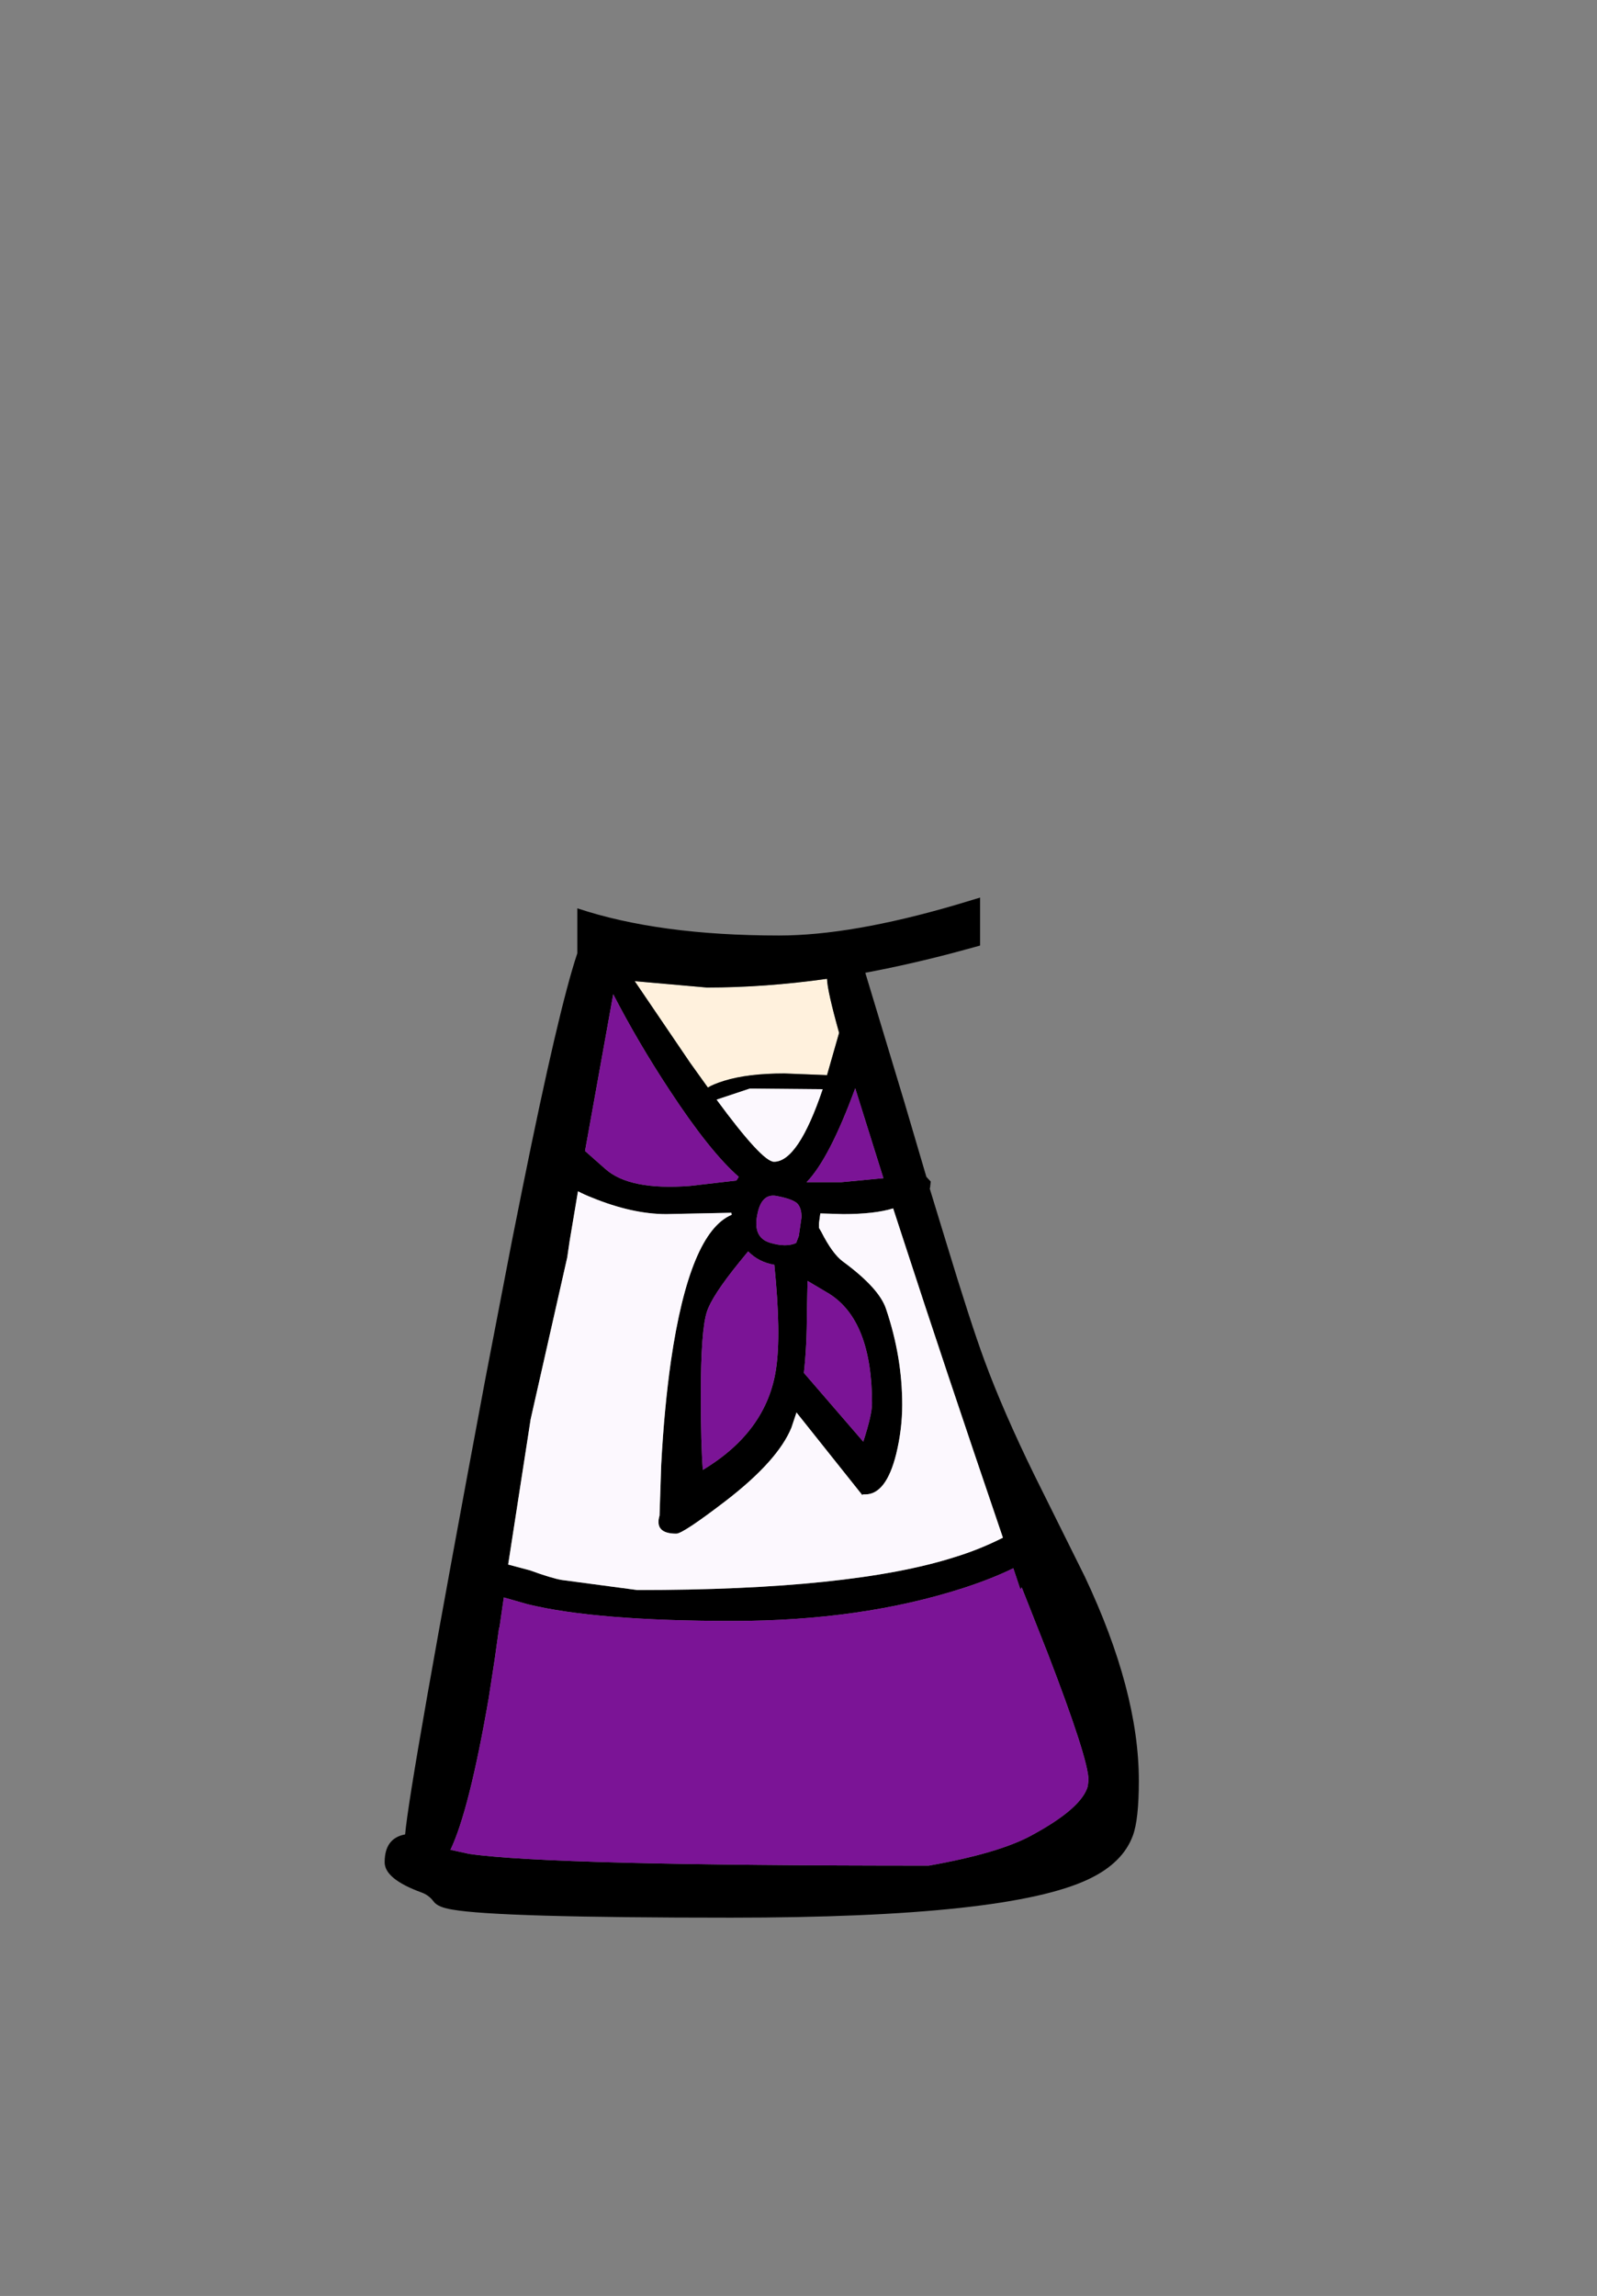 <?xml version="1.0" encoding="UTF-8" standalone="no"?>
<svg xmlns:xlink="http://www.w3.org/1999/xlink" height="342.0px" width="237.9px" xmlns="http://www.w3.org/2000/svg">
  <rect width="100%" height="100%" fill="#808080" stroke="none"/>
  <g transform="matrix(1, 0, 0, 1, 118.05, 273.9)">
    <use height="151.95" transform="matrix(1.0, 0.0, 0.0, 1.0, -60.75, -140.2)" width="112.35" xlink:href="#shape0"/>
  </g>
  <defs>
    <g id="shape0" transform="matrix(1, 0, 0, 1, 60.75, 140.2)">
      <path d="M5.15 -128.1 Q5.2 -126.3 6.95 -120.05 L5.15 -113.75 -1.2 -114.0 Q-6.65 -114.0 -10.2 -112.9 -11.8 -112.4 -12.6 -111.9 L-15.25 -115.6 -23.5 -127.75 -12.75 -126.8 Q-4.1 -126.8 5.15 -128.1" fill="#fff1dd" fill-rule="evenodd" stroke="none"/>
      <path d="M16.65 -109.8 L19.95 -98.6 20.6 -97.9 20.5 -97.0 20.45 -96.85 22.85 -89.0 Q26.55 -76.8 28.6 -71.25 31.4 -63.65 36.05 -54.15 L43.55 -39.05 Q51.6 -22.0 51.6 -8.65 51.6 -2.85 50.7 -0.45 49.2 3.6 44.15 6.0 32.15 11.75 -9.15 11.75 -43.85 11.75 -50.65 10.55 -52.85 10.2 -53.45 9.35 -54.15 8.4 -55.25 8.0 -60.75 6.0 -60.75 3.5 -60.75 -0.1 -57.7 -0.65 -57.05 -8.2 -45.75 -68.5 L-41.8 -89.0 -40.2 -97.0 Q-34.85 -123.55 -32.05 -131.9 L-32.05 -138.6 Q-19.9 -134.55 -2.0 -134.55 8.75 -134.55 24.3 -139.1 L27.95 -140.2 27.95 -133.05 23.9 -131.95 Q17.25 -130.2 10.85 -129.0 L16.65 -109.8 M5.15 -128.1 Q-4.1 -126.8 -12.75 -126.8 L-23.5 -127.75 -15.25 -115.6 -12.6 -111.9 Q-11.8 -112.4 -10.2 -112.9 -6.65 -114.0 -1.2 -114.0 L5.15 -113.75 6.95 -120.05 Q5.2 -126.3 5.15 -128.1 M15.0 -93.9 Q12.25 -93.05 7.55 -93.05 L4.15 -93.15 3.95 -91.7 3.95 -91.0 4.3 -90.4 Q5.95 -87.15 7.5 -86.0 12.95 -82.0 13.95 -78.9 16.35 -71.8 16.35 -64.65 16.35 -61.0 15.45 -57.3 13.95 -51.3 10.85 -51.3 L10.5 -51.3 10.4 -51.2 0.6 -63.5 -0.15 -61.25 Q-2.15 -56.35 -9.85 -50.4 -16.3 -45.45 -17.3 -45.45 -20.6 -45.45 -19.8 -48.15 L-19.55 -55.75 Q-19.1 -64.2 -18.1 -71.2 -15.3 -90.35 -9.05 -92.95 L-9.1 -93.25 -18.8 -93.05 Q-23.85 -93.05 -29.85 -95.5 -31.0 -95.95 -31.95 -96.45 L-33.2 -89.0 -33.55 -86.6 -39.0 -62.5 -42.35 -40.85 -39.15 -40.0 Q-35.85 -38.8 -34.35 -38.55 L-23.1 -37.05 Q8.75 -37.05 24.15 -41.95 27.9 -43.1 31.35 -44.85 22.45 -71.0 16.6 -89.0 L15.0 -93.9 M1.35 -92.6 Q1.35 -94.0 0.7 -94.65 0.0 -95.3 -2.35 -95.75 -4.65 -96.2 -5.25 -92.9 -5.9 -89.6 -3.4 -88.8 -0.95 -88.05 0.55 -88.75 L0.95 -89.8 1.35 -92.6 M7.25 -97.8 L13.55 -98.4 9.35 -111.8 Q5.5 -101.3 2.1 -97.8 L7.25 -97.8 M2.25 -83.1 L2.15 -78.5 Q2.15 -73.35 1.7 -69.4 L10.55 -59.15 Q11.85 -63.15 11.85 -64.85 11.85 -77.2 5.45 -81.2 L2.25 -83.1 M-43.7 -31.45 L-44.35 -26.8 -45.25 -20.95 Q-48.15 -4.2 -50.95 1.65 L-50.9 1.65 -48.15 2.25 Q-36.05 4.0 20.3 4.0 30.75 2.15 35.6 -0.5 43.1 -4.55 44.0 -7.85 L44.0 -7.9 44.1 -8.75 Q44.1 -11.85 38.0 -27.7 L34.15 -37.45 33.95 -37.15 32.9 -40.3 Q29.75 -38.75 25.45 -37.35 10.25 -32.45 -8.85 -32.45 -29.35 -32.45 -39.5 -34.95 L-43.0 -35.95 -43.65 -31.45 -43.7 -31.5 -43.7 -31.45 M-27.9 -99.8 Q-24.3 -96.55 -15.25 -97.25 L-8.35 -98.05 -8.0 -98.6 Q-12.3 -102.35 -18.3 -111.5 -22.95 -118.55 -26.7 -125.8 L-30.9 -102.45 -27.9 -99.8 M-2.75 -100.85 Q0.85 -100.85 4.5 -111.65 L-6.35 -111.75 -11.3 -110.1 Q-4.5 -100.85 -2.75 -100.85 M-7.95 -85.85 Q-12.0 -80.85 -12.75 -78.5 -13.65 -75.75 -13.65 -66.15 -13.65 -58.65 -13.35 -54.95 -3.85 -60.65 -2.45 -69.95 -1.65 -75.15 -2.7 -85.5 -5.05 -85.9 -6.6 -87.5 L-7.95 -85.85" fill="#000000" fill-rule="evenodd" stroke="none"/>
      <path d="M15.0 -93.9 L16.6 -89.0 Q22.45 -71.0 31.35 -44.85 27.9 -43.1 24.15 -41.95 8.75 -37.05 -23.1 -37.05 L-34.35 -38.55 Q-35.85 -38.8 -39.15 -40.0 L-42.35 -40.85 -39.0 -62.5 -33.55 -86.6 -33.2 -89.0 -31.95 -96.45 Q-31.0 -95.95 -29.85 -95.5 -23.85 -93.05 -18.8 -93.05 L-9.1 -93.25 -9.05 -92.95 Q-15.3 -90.35 -18.1 -71.2 -19.1 -64.2 -19.55 -55.75 L-19.8 -48.15 Q-20.6 -45.45 -17.3 -45.45 -16.3 -45.45 -9.85 -50.4 -2.15 -56.35 -0.15 -61.25 L0.6 -63.5 10.4 -51.2 10.5 -51.3 10.85 -51.3 Q13.95 -51.3 15.45 -57.3 16.35 -61.0 16.35 -64.65 16.35 -71.8 13.95 -78.9 12.95 -82.0 7.5 -86.0 5.95 -87.15 4.3 -90.4 L3.95 -91.0 3.95 -91.7 4.15 -93.15 7.55 -93.05 Q12.25 -93.05 15.0 -93.9 M-2.75 -100.85 Q-4.5 -100.85 -11.3 -110.1 L-6.35 -111.75 4.5 -111.65 Q0.85 -100.85 -2.75 -100.85" fill="#fcf8fe" fill-rule="evenodd" stroke="none"/>
      <path d="M-43.65 -31.45 L-43.0 -35.95 -39.5 -34.95 Q-29.35 -32.45 -8.85 -32.45 10.25 -32.45 25.45 -37.35 29.75 -38.75 32.9 -40.3 L33.95 -37.15 34.15 -37.45 38.0 -27.7 Q44.1 -11.85 44.1 -8.75 L44.0 -7.9 44.0 -7.85 Q43.1 -4.55 35.6 -0.5 30.75 2.15 20.3 4.0 -36.05 4.0 -48.15 2.25 L-50.9 1.65 -50.95 1.65 Q-48.15 -4.2 -45.25 -20.95 L-44.35 -26.8 -43.7 -31.45 -43.65 -31.45 M2.25 -83.1 L5.45 -81.2 Q11.85 -77.2 11.85 -64.85 11.85 -63.15 10.55 -59.15 L1.7 -69.4 Q2.15 -73.35 2.15 -78.5 L2.25 -83.1 M7.25 -97.8 L2.1 -97.8 Q5.5 -101.3 9.35 -111.8 L13.55 -98.4 7.25 -97.8 M1.35 -92.6 L0.95 -89.8 0.55 -88.75 Q-0.95 -88.05 -3.4 -88.8 -5.9 -89.6 -5.25 -92.9 -4.65 -96.2 -2.35 -95.75 0.0 -95.3 0.7 -94.65 1.35 -94.0 1.35 -92.6 M-27.9 -99.8 L-30.9 -102.45 -26.7 -125.8 Q-22.95 -118.55 -18.3 -111.5 -12.3 -102.35 -8.0 -98.6 L-8.35 -98.05 -15.25 -97.25 Q-24.3 -96.55 -27.9 -99.8 M-7.95 -85.85 L-6.6 -87.5 Q-5.05 -85.9 -2.7 -85.5 -1.65 -75.15 -2.45 -69.95 -3.85 -60.65 -13.35 -54.95 -13.65 -58.65 -13.65 -66.15 -13.65 -75.75 -12.75 -78.5 -12.0 -80.85 -7.95 -85.85" fill="#7b1496" fill-rule="evenodd" stroke="none"/>
    </g>
  </defs>
</svg>
